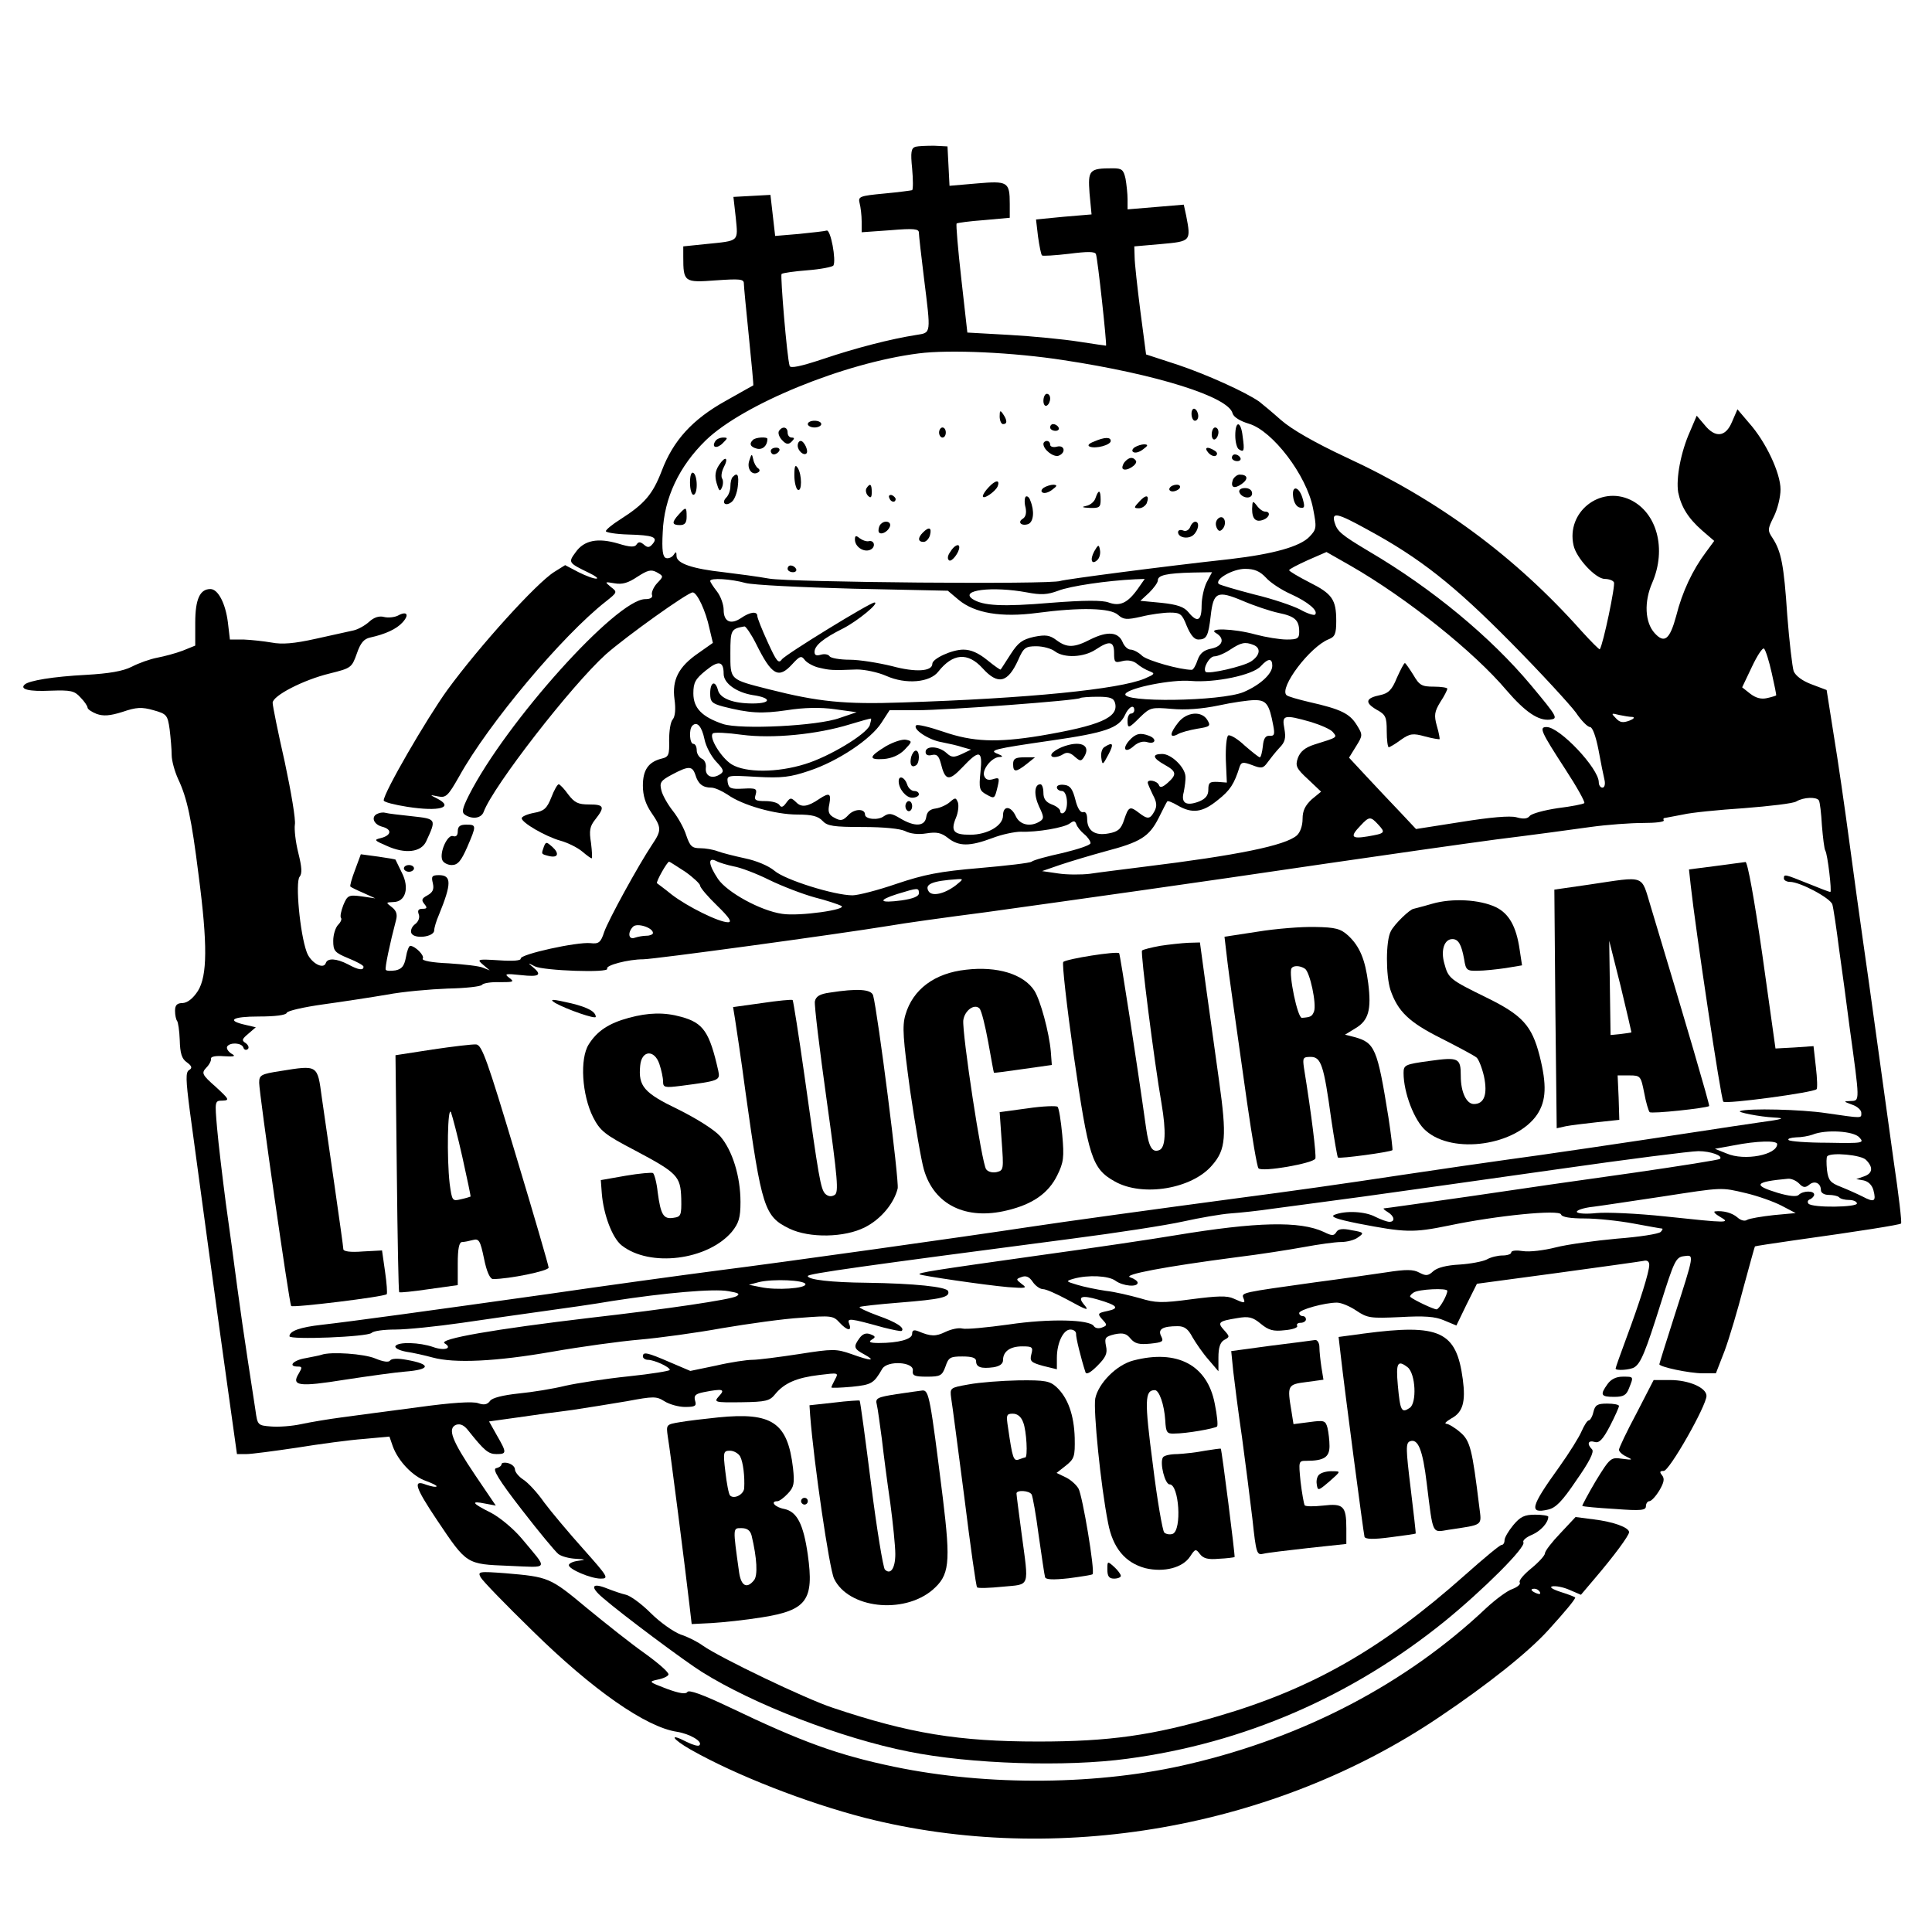 <?xml version="1.0" standalone="no"?>
<!DOCTYPE svg PUBLIC "-//W3C//DTD SVG 20010904//EN"
 "http://www.w3.org/TR/2001/REC-SVG-20010904/DTD/svg10.dtd">
<svg version="1.0" xmlns="http://www.w3.org/2000/svg"
 width="574pt" height="566pt" viewBox="0 0 574 566"
 preserveAspectRatio="xMidYMid meet">

<g transform="translate(0,566) scale(0.1,-0.1)"
fill="#000000" stroke="none">
<path d="M2720 5224 c-13 -4 -15 -16 -10 -65 3 -33 3 -62 0 -64 -3 -1 -40 -6
-83 -10 -74 -7 -78 -9 -73 -29 3 -11 6 -36 6 -54 l0 -32 85 6 c70 6 85 4 85
-7 0 -8 7 -69 15 -134 21 -169 22 -163 -22 -170 -77 -12 -181 -39 -276 -71
-69 -23 -99 -29 -101 -21 -8 26 -28 268 -24 273 3 3 38 8 77 11 39 3 74 10 77
14 9 15 -8 108 -20 104 -6 -2 -43 -6 -82 -10 l-71 -6 -7 61 -7 61 -55 -3 -55
-3 7 -62 c7 -72 11 -68 -88 -78 l-68 -7 0 -31 c0 -75 3 -77 96 -70 72 5 84 4
84 -9 0 -9 7 -80 15 -159 8 -78 14 -143 13 -144 -2 -1 -38 -21 -82 -46 -99
-55 -156 -118 -190 -208 -27 -70 -51 -98 -123 -144 -24 -15 -43 -31 -43 -35 0
-4 30 -9 66 -10 75 -2 90 -8 73 -28 -9 -11 -15 -12 -26 -2 -11 9 -16 9 -22 0
-5 -8 -19 -8 -54 3 -61 18 -102 10 -127 -26 -22 -30 -22 -31 40 -61 19 -9 29
-17 22 -17 -7 -1 -31 8 -53 19 l-40 21 -32 -20 c-53 -33 -223 -221 -318 -351
-62 -86 -189 -305 -189 -328 0 -5 32 -13 70 -19 96 -15 141 -2 88 25 -22 11
-22 11 3 6 24 -5 30 1 63 59 87 157 307 419 436 520 34 27 35 28 15 43 -19 16
-19 16 11 11 23 -4 40 1 67 19 31 20 41 23 58 14 21 -12 21 -12 1 -33 -11 -12
-17 -28 -15 -34 3 -8 -4 -13 -20 -13 -85 0 -414 -366 -524 -583 -20 -40 -22
-51 -11 -58 22 -14 48 -10 55 9 28 76 261 376 363 468 60 53 243 184 258 184
13 0 39 -55 50 -108 l10 -42 -44 -31 c-58 -40 -78 -79 -70 -137 4 -28 2 -50
-5 -59 -7 -7 -11 -35 -11 -62 1 -44 -1 -50 -23 -55 -39 -10 -55 -34 -55 -80 0
-30 8 -55 25 -80 31 -45 31 -53 2 -96 -40 -60 -129 -222 -142 -259 -10 -31
-16 -36 -41 -33 -40 4 -209 -33 -207 -46 1 -6 -23 -8 -65 -5 -64 4 -66 3 -47
-13 l20 -17 -20 8 c-11 5 -57 10 -102 13 -50 2 -81 8 -77 14 6 9 -22 37 -37
38 -4 0 -10 -15 -13 -34 -5 -26 -12 -35 -31 -39 -14 -2 -27 -2 -29 2 -3 5 12
77 31 149 4 16 0 27 -13 37 -18 14 -18 14 4 15 37 0 49 42 26 87 -10 21 -19
39 -19 39 0 1 -23 5 -51 9 l-52 7 -17 -46 c-10 -26 -16 -48 -14 -50 2 -2 20
-11 39 -19 l35 -16 -41 6 c-38 5 -42 3 -54 -26 -7 -18 -10 -34 -7 -38 3 -3 0
-12 -8 -20 -8 -8 -15 -29 -15 -48 0 -30 4 -35 45 -52 25 -10 45 -21 45 -25 0
-12 -15 -10 -46 7 -35 18 -61 19 -66 4 -7 -21 -46 1 -57 33 -20 55 -34 207
-21 223 8 10 7 28 -4 72 -8 32 -12 69 -10 83 3 14 -11 97 -30 186 -20 88 -36
167 -36 176 0 21 91 68 169 87 64 16 66 17 81 59 11 32 21 44 40 48 45 10 78
25 96 45 21 23 13 35 -14 20 -10 -5 -29 -7 -41 -4 -14 4 -30 -1 -44 -14 -12
-11 -33 -23 -47 -26 -14 -3 -64 -14 -113 -25 -63 -14 -99 -17 -130 -11 -23 4
-60 8 -83 9 l-41 0 -6 51 c-7 56 -29 99 -52 99 -31 0 -45 -30 -45 -100 l0 -68
-37 -15 c-21 -8 -55 -17 -76 -21 -21 -4 -55 -16 -76 -27 -26 -13 -66 -20 -136
-24 -96 -5 -170 -17 -182 -29 -15 -14 14 -21 77 -18 60 2 71 0 89 -20 12 -12
21 -26 21 -30 0 -5 12 -13 27 -19 20 -7 39 -6 77 6 41 14 57 15 92 5 39 -11
42 -14 48 -57 3 -25 6 -59 6 -76 0 -17 9 -49 19 -71 27 -57 40 -118 61 -286
27 -206 26 -299 -2 -344 -15 -23 -31 -35 -45 -36 -17 0 -23 -6 -23 -23 0 -13
3 -26 6 -30 3 -3 7 -29 8 -57 1 -39 6 -56 21 -66 15 -11 17 -17 7 -23 -11 -6
-10 -29 2 -122 27 -200 85 -628 113 -826 l27 -193 28 0 c15 0 83 9 150 19 68
11 157 23 199 26 l76 7 10 -29 c16 -44 60 -90 99 -103 19 -7 33 -14 31 -16 -2
-3 -16 0 -31 5 -40 16 -34 -6 33 -106 88 -131 86 -130 213 -135 122 -5 117
-14 39 80 -25 30 -66 64 -93 78 -56 28 -61 36 -17 27 l32 -6 -61 90 c-70 104
-83 139 -57 150 13 4 24 -1 37 -18 47 -59 59 -69 83 -69 31 0 31 4 1 56 l-23
41 86 12 c47 7 120 17 161 22 41 6 114 18 162 26 80 15 88 15 112 0 14 -9 42
-17 61 -17 31 0 35 3 30 19 -4 15 1 20 26 25 56 11 65 9 45 -12 -16 -18 -13
-19 66 -18 74 1 85 4 101 24 27 33 64 49 131 57 57 7 58 7 47 -13 -6 -11 -11
-22 -11 -24 0 -2 27 -1 61 2 59 6 65 10 90 53 15 26 95 21 91 -5 -2 -15 5 -18
42 -18 40 0 45 3 55 30 9 27 14 30 50 30 29 0 41 -4 41 -14 0 -18 15 -23 52
-18 18 3 28 10 28 21 0 26 21 41 57 41 30 0 33 -2 27 -24 -5 -20 -1 -24 35
-34 l41 -10 0 34 c0 44 19 84 40 84 10 0 17 -6 17 -12 -1 -11 15 -75 28 -115
3 -8 16 0 35 19 25 25 31 37 26 59 -5 25 -2 28 26 35 25 5 35 2 47 -13 13 -15
25 -18 58 -15 37 4 41 6 33 22 -11 21 4 30 49 30 20 0 31 -8 44 -33 10 -17 31
-48 48 -67 l29 -34 0 41 c0 29 5 45 17 52 17 9 17 10 0 29 -21 23 -17 27 39
36 34 6 46 3 70 -17 23 -19 37 -23 71 -19 24 2 40 8 37 13 -3 5 2 9 10 9 9 0
16 5 16 10 0 6 -4 10 -10 10 -5 0 -10 4 -10 9 0 10 76 31 112 31 13 0 39 -11
58 -24 33 -22 42 -23 130 -19 71 4 104 2 131 -10 l36 -15 30 62 31 62 238 32
c132 18 247 34 257 36 11 3 17 -2 17 -12 0 -21 -28 -110 -69 -220 -17 -46 -31
-85 -31 -88 0 -7 44 -4 56 4 19 12 33 46 78 189 40 127 45 138 69 141 31 4 32
10 -29 -180 -24 -75 -44 -139 -44 -141 0 -8 89 -27 129 -27 l39 0 26 67 c14
38 39 122 56 188 18 66 33 121 34 122 1 1 53 9 116 18 194 27 314 46 318 50 3
2 -7 86 -22 187 -14 101 -37 266 -51 368 -14 102 -32 230 -40 285 -8 55 -26
186 -40 290 -14 105 -35 250 -47 322 l-21 133 -45 17 c-27 10 -47 25 -53 39
-4 13 -13 88 -19 166 -10 151 -18 190 -44 230 -15 22 -14 27 4 63 11 22 20 58
20 81 0 48 -43 141 -94 198 l-34 40 -16 -37 c-19 -46 -50 -49 -82 -9 l-23 27
-20 -47 c-27 -60 -42 -139 -35 -181 9 -43 29 -76 71 -113 l36 -31 -25 -34
c-39 -52 -70 -117 -88 -189 -19 -70 -35 -83 -64 -51 -29 32 -32 93 -7 150 43
100 14 208 -65 246 -91 43 -191 -37 -169 -135 8 -38 66 -100 93 -100 11 0 24
-4 27 -10 5 -8 -32 -185 -42 -199 -1 -2 -26 23 -55 55 -196 220 -423 388 -698
515 -94 44 -162 83 -194 111 -27 24 -56 48 -65 55 -42 29 -155 80 -241 109
l-95 31 -17 129 c-9 71 -17 143 -17 160 l-1 32 80 7 c88 8 89 8 74 85 l-7 32
-83 -7 -84 -7 0 30 c0 16 -3 44 -6 61 -6 27 -11 31 -38 31 -70 0 -74 -5 -69
-74 l6 -63 -83 -7 -82 -8 6 -51 c4 -28 9 -54 12 -56 2 -2 38 0 80 5 55 7 77 7
80 -1 5 -11 33 -269 30 -272 0 0 -37 5 -81 12 -44 7 -136 16 -206 20 l-125 7
-18 160 c-10 88 -16 161 -14 164 3 2 39 7 81 10 l77 7 0 41 c0 66 -6 69 -98
61 l-81 -7 -3 59 -3 58 -40 2 c-22 0 -47 -1 -55 -3z m440 -634 c277 -42 490
-109 502 -158 3 -11 22 -23 49 -31 70 -21 171 -153 190 -251 11 -57 11 -62
-10 -84 -28 -30 -108 -52 -236 -67 -201 -22 -490 -60 -505 -65 -27 -11 -804
-4 -865 7 -33 6 -94 14 -135 19 -92 10 -140 26 -140 48 0 14 -2 14 -9 3 -5 -7
-15 -11 -22 -9 -10 3 -13 23 -10 77 4 102 49 196 128 273 111 107 411 230 632
258 92 12 283 3 431 -20z m902 -503 c157 -85 258 -165 427 -336 90 -91 176
-185 193 -208 16 -24 35 -43 42 -43 7 0 17 -26 25 -67 7 -38 15 -78 18 -90 3
-13 0 -23 -6 -23 -6 0 -11 7 -11 16 0 41 -116 164 -155 164 -23 0 -18 -12 56
-126 34 -52 59 -97 56 -100 -3 -3 -38 -10 -79 -15 -40 -6 -77 -16 -83 -23 -7
-9 -19 -10 -40 -4 -19 5 -77 0 -164 -14 l-134 -21 -46 49 c-26 27 -71 75 -100
106 l-53 57 21 34 c20 32 20 34 2 63 -21 34 -47 47 -140 68 -34 8 -66 17 -69
21 -22 22 70 144 126 166 18 7 22 16 22 54 0 64 -12 81 -80 115 -33 17 -60 33
-60 36 0 3 25 16 56 30 l55 24 72 -41 c167 -96 367 -256 463 -370 56 -65 95
-91 129 -87 25 3 23 7 -57 103 -119 142 -292 286 -481 397 -82 49 -94 59 -102
86 -9 32 8 28 97 -21z m-301 -143 c13 -15 47 -37 74 -49 51 -23 83 -50 72 -61
-3 -3 -23 3 -44 15 -21 11 -82 32 -137 45 -54 14 -101 28 -105 31 -13 14 42
45 78 45 28 0 44 -7 62 -26z m-176 -14 c-8 -16 -15 -47 -15 -70 0 -45 -13 -51
-39 -19 -13 16 -33 23 -80 28 l-63 6 26 24 c14 14 26 30 26 37 0 15 26 21 103
23 l58 1 -16 -30z m-1370 -2 c22 -6 166 -13 321 -17 l280 -6 32 -27 c48 -40
127 -53 233 -39 128 17 219 15 241 -6 16 -14 25 -15 69 -5 28 7 66 12 85 12
31 0 36 -4 50 -40 11 -26 22 -40 34 -40 25 0 30 10 37 70 8 71 19 77 95 45 35
-15 83 -31 107 -36 48 -10 61 -21 61 -56 0 -20 -5 -23 -37 -23 -21 0 -63 7
-93 15 -65 18 -145 20 -117 4 27 -16 20 -39 -14 -46 -22 -4 -34 -14 -41 -34
-5 -16 -13 -29 -17 -29 -36 0 -130 27 -147 41 -11 11 -27 19 -35 19 -8 0 -19
10 -24 23 -13 30 -45 32 -94 8 -50 -26 -71 -26 -102 -3 -20 15 -32 17 -67 10
-35 -8 -47 -17 -69 -51 -15 -23 -28 -44 -30 -46 -1 -2 -19 11 -40 28 -26 21
-48 31 -71 31 -34 0 -92 -27 -92 -42 0 -23 -50 -26 -120 -7 -41 10 -97 19
-126 19 -29 0 -56 5 -59 10 -4 6 -15 8 -26 5 -13 -4 -19 -2 -19 8 0 19 25 40
85 70 43 22 110 77 93 77 -13 0 -264 -154 -275 -169 -10 -14 -16 -6 -42 51
-17 37 -31 72 -31 78 0 15 -22 12 -48 -6 -31 -21 -52 -11 -52 24 0 16 -9 41
-20 55 -11 14 -20 28 -20 31 0 10 62 6 105 -6z m1165 -18 c-30 -42 -53 -52
-86 -40 -18 7 -72 7 -173 -1 -142 -12 -200 -9 -231 11 -41 27 59 39 161 20 42
-8 61 -7 93 5 36 14 145 30 229 34 l28 1 -21 -30z m-1134 -162 c47 -95 67
-106 108 -61 23 25 27 26 38 11 7 -8 27 -19 43 -22 30 -7 36 -8 111 -5 23 0
62 -8 87 -19 58 -26 130 -20 155 13 43 54 87 58 131 10 46 -51 75 -44 106 24
16 37 22 41 54 41 20 0 45 -7 55 -15 28 -21 86 -18 121 5 42 28 55 25 55 -10
0 -28 2 -30 25 -24 16 4 32 1 43 -8 9 -8 26 -18 37 -22 18 -7 16 -9 -14 -22
-76 -32 -347 -59 -720 -71 -172 -6 -250 2 -396 39 -118 30 -115 27 -115 108 0
69 2 72 42 79 4 0 20 -23 34 -51z m1478 -4 c23 -9 20 -31 -7 -49 -23 -15 -127
-39 -135 -31 -9 10 11 46 26 46 9 0 31 9 47 20 32 21 44 24 69 14z m1540 -84
c8 -35 14 -65 13 -66 -1 -1 -13 -5 -27 -8 -17 -4 -33 0 -50 13 l-24 19 29 61
c16 34 32 58 36 54 5 -5 15 -37 23 -73z m-3114 -2 c0 -28 38 -55 86 -63 57 -8
57 -25 0 -25 -58 0 -97 15 -103 40 -8 30 -23 24 -23 -10 0 -25 5 -30 38 -39
78 -20 115 -22 190 -11 50 8 100 9 142 3 l65 -9 -50 -17 c-65 -24 -295 -35
-347 -18 -62 21 -88 47 -88 91 0 32 6 43 37 68 38 31 53 28 53 -10z m1630 24
c0 -24 -36 -57 -85 -78 -67 -28 -367 -32 -351 -5 12 18 138 43 194 38 71 -6
184 17 208 44 22 24 34 24 34 1z m-467 -111 c11 -43 -46 -67 -223 -97 -129
-21 -200 -18 -287 12 -41 14 -78 23 -81 19 -12 -11 38 -44 76 -50 20 -4 48
-10 62 -15 l25 -7 -27 -13 c-24 -11 -31 -11 -46 3 -23 21 -62 22 -62 3 0 -9 7
-12 19 -9 14 3 20 -2 26 -24 13 -53 24 -55 64 -13 51 54 61 52 54 -14 -5 -48
-3 -55 17 -66 25 -14 25 -14 34 23 6 26 5 28 -14 22 -14 -4 -22 -1 -26 10 -7
18 22 55 45 56 12 0 11 3 -4 9 -29 11 -14 15 159 40 160 23 200 37 218 75 11
25 28 34 28 15 0 -5 -4 -10 -10 -10 -5 0 -10 -9 -10 -20 0 -26 3 -25 38 10 29
28 33 29 93 24 41 -4 91 0 139 10 41 9 90 16 108 16 34 0 43 -11 55 -76 5 -26
3 -31 -11 -30 -12 1 -18 -8 -20 -31 -2 -18 -6 -33 -9 -33 -3 0 -23 16 -45 35
-21 20 -43 33 -49 30 -5 -4 -8 -36 -7 -73 l3 -67 -27 2 c-24 1 -28 -2 -28 -23
0 -17 -8 -27 -27 -35 -39 -15 -55 -5 -46 28 3 16 6 36 5 47 -2 27 -42 66 -69
66 -31 0 -29 -12 7 -32 36 -20 37 -29 9 -54 -16 -14 -23 -15 -26 -6 -5 12 -33
18 -33 7 0 -4 7 -19 15 -36 12 -22 13 -34 5 -49 -13 -24 -20 -25 -46 -5 -27
21 -31 19 -44 -20 -9 -28 -18 -36 -46 -41 -41 -8 -64 8 -64 43 0 15 -5 23 -12
20 -8 -2 -17 12 -23 37 -8 31 -15 42 -32 44 -13 2 -23 -1 -23 -7 0 -6 7 -11
15 -11 17 0 21 -55 5 -65 -5 -3 -10 -1 -10 5 0 6 -11 15 -25 20 -18 7 -25 17
-25 35 0 14 -4 25 -9 25 -18 0 -20 -31 -4 -66 15 -31 15 -36 3 -44 -28 -18
-60 -11 -72 15 -14 31 -38 33 -38 2 0 -30 -46 -57 -98 -57 -49 0 -58 11 -42
50 7 16 9 37 6 46 -6 15 -8 15 -24 1 -9 -8 -28 -17 -42 -19 -17 -2 -26 -10
-28 -25 -4 -29 -35 -30 -78 -4 -25 15 -33 16 -48 6 -17 -13 -56 -9 -56 5 0 18
-31 18 -49 -1 -16 -17 -23 -19 -41 -9 -18 9 -21 18 -16 41 6 32 0 35 -29 16
-35 -24 -54 -27 -70 -10 -15 14 -17 14 -29 -2 -9 -13 -15 -15 -20 -7 -4 7 -23
12 -42 12 -30 0 -34 3 -29 19 5 18 1 20 -37 18 -37 -2 -43 1 -46 19 -3 21 0
21 86 16 75 -4 100 -1 156 18 85 28 184 94 215 143 l24 37 81 0 c89 0 478 29
485 36 2 2 26 4 52 4 38 0 48 -4 52 -19z m1537 -41 c8 -1 4 -6 -9 -11 -19 -7
-28 -6 -40 7 -15 15 -14 16 9 10 14 -3 32 -6 40 -6z m-2266 -25 c-11 -27 -120
-93 -192 -115 -83 -26 -177 -26 -218 -1 -31 19 -69 81 -56 92 4 4 43 2 86 -4
91 -12 224 1 321 31 33 10 61 18 63 17 1 -1 -1 -10 -4 -20z m1311 10 c29 -9
59 -22 65 -30 13 -16 16 -15 -55 -37 -28 -9 -42 -21 -49 -40 -8 -23 -5 -31 30
-63 l39 -37 -28 -23 c-19 -18 -27 -33 -27 -58 0 -20 -7 -40 -17 -49 -34 -30
-176 -59 -453 -93 -63 -8 -136 -17 -162 -21 -25 -3 -68 -3 -94 1 l-48 7 55 19
c30 10 90 28 134 40 103 27 129 43 157 98 13 26 24 48 26 50 1 3 16 -3 31 -12
43 -25 74 -21 119 16 37 29 49 48 65 99 5 14 10 15 37 5 28 -11 33 -10 46 8 8
11 23 30 35 43 17 17 20 29 15 57 -8 41 -2 43 79 20z m-1802 -51 c4 -21 20
-51 35 -67 22 -23 24 -29 12 -37 -24 -16 -45 -6 -43 18 2 13 -4 25 -12 28 -8
4 -15 15 -15 25 0 10 -4 19 -10 19 -11 0 -14 43 -3 54 14 14 28 -2 36 -40z
m-27 -106 c8 -27 22 -38 47 -38 11 0 32 -10 49 -21 43 -31 141 -59 207 -59 44
0 62 -5 75 -19 14 -15 32 -18 119 -18 64 0 111 -5 126 -12 15 -8 39 -11 63 -7
31 5 45 2 65 -14 32 -25 64 -25 131 0 28 11 67 19 85 19 47 -2 130 12 146 25
11 8 15 8 19 -3 2 -7 13 -21 23 -29 11 -9 19 -21 19 -27 0 -6 -37 -18 -82 -29
-46 -10 -87 -21 -93 -26 -5 -4 -75 -12 -155 -19 -118 -10 -164 -19 -247 -47
-55 -19 -114 -34 -130 -34 -54 0 -201 46 -232 73 -18 15 -54 30 -88 37 -32 7
-68 16 -81 21 -13 5 -36 9 -52 9 -24 0 -30 6 -41 38 -6 20 -24 53 -40 73 -15
19 -31 47 -34 61 -6 23 -2 29 32 47 49 26 60 26 69 -1z m3338 -76 c3 -5 7 -38
9 -75 3 -36 7 -69 10 -74 7 -11 20 -123 15 -123 -3 0 -32 11 -66 25 -70 28
-72 29 -72 15 0 -5 8 -10 18 -10 30 0 120 -48 126 -67 3 -10 12 -70 20 -133 9
-63 23 -167 31 -230 31 -225 31 -220 4 -221 -23 -1 -23 -1 4 -11 15 -5 27 -16
27 -24 0 -17 6 -17 -105 -1 -72 11 -232 15 -255 6 -11 -3 58 -17 100 -19 37
-2 29 -5 -45 -15 -49 -7 -121 -18 -160 -24 -236 -36 -494 -74 -585 -86 -58 -8
-197 -28 -310 -45 -192 -29 -327 -48 -495 -70 -232 -31 -524 -71 -615 -85
-191 -29 -732 -105 -930 -130 -107 -14 -334 -45 -505 -70 -349 -49 -581 -81
-670 -91 -62 -7 -95 -18 -95 -34 0 -11 232 -2 244 10 6 6 37 10 71 10 33 0
122 9 198 20 76 11 186 27 245 35 59 8 150 21 202 30 155 24 301 37 344 29 30
-5 36 -8 24 -15 -17 -10 -205 -38 -433 -64 -287 -34 -454 -63 -434 -76 25 -15
-1 -23 -34 -11 -40 14 -104 16 -112 3 -3 -6 11 -13 32 -17 21 -3 56 -11 78
-17 65 -18 189 -12 355 17 85 15 202 31 260 36 58 5 168 20 245 34 77 13 183
28 235 31 89 7 96 6 114 -14 23 -25 38 -27 29 -4 -7 18 1 17 102 -11 28 -7 52
-12 54 -10 10 9 -16 26 -70 45 -33 12 -58 24 -55 26 2 2 55 8 118 13 125 10
151 16 145 34 -4 13 -101 23 -242 25 -105 1 -175 9 -175 20 0 7 166 30 785
111 132 17 281 40 330 51 50 11 113 22 141 24 29 2 85 8 125 14 41 5 162 22
269 36 107 15 366 51 576 81 209 30 398 54 420 54 37 0 74 -14 64 -23 -3 -3
-117 -21 -255 -41 -137 -19 -359 -51 -493 -71 -134 -19 -246 -35 -250 -35 -4
0 1 -5 11 -11 20 -12 23 -29 5 -29 -7 0 -26 7 -42 15 -30 16 -88 19 -121 6
-14 -6 6 -13 70 -26 140 -27 163 -28 270 -6 143 30 328 48 333 33 2 -8 28 -12
70 -12 37 0 102 -7 145 -15 43 -8 82 -15 85 -15 3 0 1 -5 -4 -10 -6 -6 -64
-15 -130 -20 -65 -6 -147 -17 -182 -26 -35 -9 -78 -14 -97 -11 -19 3 -35 2
-35 -4 0 -5 -12 -9 -26 -9 -14 0 -35 -5 -47 -12 -12 -6 -49 -13 -81 -15 -38
-2 -66 -9 -78 -20 -15 -14 -22 -14 -41 -4 -18 10 -40 10 -98 1 -41 -6 -137
-20 -214 -30 -214 -30 -217 -30 -211 -46 7 -17 4 -17 -29 -2 -19 9 -48 8 -125
-2 -89 -12 -107 -11 -153 3 -29 8 -74 19 -102 22 -27 4 -66 12 -85 18 -34 10
-34 11 -10 18 43 12 104 9 124 -6 22 -16 66 -20 66 -6 0 5 -10 12 -22 16 -25
8 103 32 317 60 66 8 155 22 199 30 43 8 93 15 110 15 18 0 41 6 51 14 19 13
17 15 -19 21 -27 6 -41 4 -46 -6 -7 -11 -13 -11 -37 1 -71 33 -199 30 -441
-10 -65 -11 -247 -38 -407 -60 -313 -44 -358 -51 -353 -56 5 -4 194 -32 263
-38 53 -4 58 -3 41 9 -18 14 -18 15 -1 21 13 5 23 1 33 -14 8 -12 22 -22 31
-22 9 0 40 -14 70 -30 62 -34 69 -36 51 -15 -19 23 -6 28 42 14 58 -17 66 -26
28 -34 -29 -6 -30 -8 -15 -25 15 -16 15 -18 -1 -24 -10 -4 -20 -2 -24 4 -12
20 -132 23 -253 5 -65 -9 -127 -15 -138 -12 -11 3 -33 -2 -50 -10 -29 -14 -43
-14 -81 2 -13 5 -18 3 -18 -8 0 -16 -41 -27 -99 -27 -26 0 -32 3 -21 10 12 7
12 10 -4 16 -13 5 -23 1 -32 -11 -19 -26 -18 -32 14 -49 36 -20 20 -20 -38 1
-46 16 -55 16 -157 0 -59 -9 -121 -17 -138 -17 -16 0 -64 -7 -107 -17 l-77
-16 -61 26 c-67 29 -80 32 -80 17 0 -5 7 -10 15 -10 18 0 65 -21 65 -30 0 -3
-55 -12 -122 -19 -68 -7 -152 -20 -188 -28 -36 -9 -98 -19 -139 -23 -47 -5
-79 -13 -85 -22 -8 -11 -18 -13 -35 -7 -15 6 -79 2 -180 -12 -86 -11 -187 -25
-226 -30 -38 -5 -92 -14 -120 -20 -27 -6 -68 -9 -90 -7 -39 3 -40 4 -46 48 -4
25 -14 92 -23 150 -9 58 -23 155 -31 215 -8 61 -23 173 -34 250 -10 77 -22
177 -26 223 -7 81 -7 82 16 82 22 1 20 4 -20 41 -41 36 -43 41 -28 57 9 9 15
21 14 27 -1 6 15 9 38 7 32 -2 37 0 22 8 -9 6 -15 15 -12 21 9 13 43 11 48 -3
2 -7 8 -9 13 -5 5 4 2 12 -6 18 -13 8 -11 12 8 28 l22 19 -30 7 c-59 13 -41
25 39 25 48 0 81 4 83 11 2 6 51 17 108 25 58 8 143 21 190 29 47 9 128 16
180 18 52 1 98 6 102 11 3 5 27 9 53 8 41 0 44 1 28 13 -16 12 -11 13 35 8 54
-6 64 0 35 24 -16 13 -15 13 6 2 27 -13 222 -20 215 -7 -6 10 63 28 107 28 31
0 568 73 734 100 33 6 161 24 285 40 273 38 602 84 1015 145 171 25 396 57
500 71 105 13 231 30 280 37 50 7 120 12 157 12 36 0 64 3 61 8 -2 4 -1 7 4 7
4 1 28 5 53 10 25 6 107 14 182 19 76 6 146 14 155 20 22 13 60 14 67 3z
m-1309 -72 c22 -24 21 -26 -32 -35 -48 -8 -53 -1 -21 32 26 28 30 28 53 3z
m-1915 -124 c19 -3 67 -21 105 -40 39 -19 99 -42 135 -52 36 -9 71 -21 79 -25
23 -11 -125 -32 -175 -24 -64 9 -164 64 -191 104 -28 42 -31 66 -5 53 9 -5 33
-12 52 -16z m-144 -16 c24 -17 44 -36 44 -41 0 -6 23 -33 51 -60 36 -35 45
-49 32 -49 -27 0 -120 46 -167 82 -22 18 -43 33 -44 34 -4 3 30 64 36 64 2 0
23 -14 48 -30z m804 -40 c-34 -26 -71 -34 -81 -18 -13 21 10 31 86 36 18 1 17
0 -5 -18z m-110 -24 c0 -9 -17 -16 -51 -21 -67 -9 -73 0 -13 19 62 19 64 19
64 2z m-790 -118 c0 -4 -9 -8 -19 -8 -11 0 -26 -3 -35 -6 -19 -7 -22 16 -5 33
12 12 59 -3 59 -19z m3584 -607 c16 -17 11 -18 -94 -16 -60 0 -113 4 -116 8
-4 4 6 7 22 8 16 0 38 4 49 8 39 16 122 11 139 -8z m-244 -20 c0 -32 -97 -51
-150 -28 l-35 14 55 10 c71 14 130 15 130 4z m264 -47 c22 -22 20 -40 -6 -49
l-23 -8 22 -4 c14 -3 25 -14 29 -29 9 -34 2 -37 -32 -19 -16 8 -45 21 -65 29
-31 12 -37 19 -41 50 -2 20 -2 39 1 41 12 12 101 4 115 -11z m-199 -70 c12
-13 19 -13 30 -4 16 14 35 5 35 -16 0 -8 10 -14 23 -14 13 0 27 -3 31 -7 4 -5
18 -8 29 -8 12 0 23 -4 24 -10 3 -12 -132 -14 -144 -1 -4 5 -2 11 5 13 6 3 12
9 12 14 0 12 -33 12 -46 -1 -6 -6 -28 -4 -62 6 -76 23 -69 33 30 42 9 1 24 -5
33 -14z m-157 -29 c34 -8 82 -25 105 -37 l42 -22 -65 -6 c-36 -4 -72 -10 -79
-14 -7 -5 -19 -2 -29 7 -16 14 -43 21 -67 18 -5 -1 1 -8 15 -16 33 -19 25 -19
-162 1 -84 9 -176 13 -205 10 -28 -3 -54 -2 -58 3 -3 5 20 13 50 16 31 4 122
18 203 30 182 28 174 28 250 10z m-2795 -270 c3 -13 -87 -19 -133 -9 l-35 7
30 8 c42 10 135 6 138 -6z m1907 -20 c0 -13 -24 -55 -32 -55 -9 0 -68 28 -78
37 -2 2 2 8 10 13 15 10 100 14 100 5z"/>
<path d="M3100 4469 c0 -11 5 -17 10 -14 6 3 10 13 10 21 0 8 -4 14 -10 14 -5
0 -10 -9 -10 -21z"/>
<path d="M3540 4431 c0 -12 5 -21 10 -21 6 0 10 6 10 14 0 8 -4 18 -10 21 -5
3 -10 -3 -10 -14z"/>
<path d="M2970 4423 c0 -13 5 -23 10 -23 13 0 13 11 0 30 -8 12 -10 11 -10 -7z"/>
<path d="M2400 4400 c0 -5 9 -10 20 -10 11 0 20 5 20 10 0 6 -9 10 -20 10 -11
0 -20 -4 -20 -10z"/>
<path d="M3120 4390 c0 -5 7 -10 16 -10 8 0 12 5 9 10 -3 6 -10 10 -16 10 -5
0 -9 -4 -9 -10z"/>
<path d="M3670 4366 c0 -19 5 -38 11 -41 15 -10 17 -4 11 38 -5 47 -22 49 -22
3z"/>
<path d="M2314 4379 c-3 -6 1 -18 10 -27 12 -13 19 -13 28 -4 9 9 9 12 0 12
-7 0 -12 7 -12 15 0 17 -16 20 -26 4z"/>
<path d="M2790 4375 c0 -8 5 -15 10 -15 6 0 10 7 10 15 0 8 -4 15 -10 15 -5 0
-10 -7 -10 -15z"/>
<path d="M3600 4369 c0 -11 5 -17 10 -14 6 3 10 13 10 21 0 8 -4 14 -10 14 -5
0 -10 -9 -10 -21z"/>
<path d="M2125 4349 c-12 -19 5 -23 22 -6 16 16 16 17 1 17 -9 0 -20 -5 -23
-11z"/>
<path d="M2237 4353 c-12 -11 -8 -21 12 -26 17 -4 31 9 31 29 0 7 -36 5 -43
-3z"/>
<path d="M3250 4348 c-16 -6 -20 -12 -12 -15 18 -7 62 5 62 17 0 12 -18 12
-50 -2z"/>
<path d="M2370 4336 c0 -15 18 -31 26 -23 7 7 -7 37 -17 37 -5 0 -9 -6 -9 -14z"/>
<path d="M3100 4341 c0 -17 30 -40 45 -35 23 9 18 33 -5 27 -11 -3 -20 0 -20
6 0 6 -4 11 -10 11 -5 0 -10 -4 -10 -9z"/>
<path d="M3371 4331 c-7 -5 -9 -11 -4 -14 6 -4 19 0 29 8 15 11 16 14 4 15 -8
0 -21 -4 -29 -9z"/>
<path d="M2290 4320 c0 -5 4 -10 9 -10 6 0 13 5 16 10 3 6 -1 10 -9 10 -9 0
-16 -4 -16 -10z"/>
<path d="M3590 4315 c7 -8 17 -12 22 -9 6 4 5 10 -3 15 -22 14 -33 10 -19 -6z"/>
<path d="M2226 4291 c-8 -24 9 -46 27 -34 5 3 5 8 -1 12 -5 3 -12 15 -14 26
-4 18 -5 18 -12 -4z"/>
<path d="M3660 4300 c0 -5 7 -10 16 -10 8 0 12 5 9 10 -3 6 -10 10 -16 10 -5
0 -9 -4 -9 -10z"/>
<path d="M2136 4278 c-11 -17 -13 -32 -7 -53 7 -24 10 -27 16 -13 4 9 4 22 0
27 -3 6 -1 20 5 32 16 30 5 36 -14 7z"/>
<path d="M3341 4287 c-6 -8 -8 -17 -5 -20 10 -9 45 13 39 24 -9 13 -21 11 -34
-4z"/>
<path d="M2360 4248 c0 -20 5 -40 10 -43 13 -8 13 45 0 65 -7 11 -10 6 -10
-22z"/>
<path d="M2050 4226 c0 -20 5 -36 10 -36 6 0 10 13 10 29 0 17 -4 33 -10 36
-6 4 -10 -8 -10 -29z"/>
<path d="M2177 4243 c-4 -3 -7 -16 -7 -28 0 -11 -5 -26 -12 -33 -16 -16 -2
-28 16 -13 8 6 16 27 18 46 4 34 -1 43 -15 28z"/>
<path d="M3663 4235 c-8 -23 3 -29 26 -13 21 15 18 28 -6 28 -7 0 -16 -7 -20
-15z"/>
<path d="M2937 4212 c-10 -10 -17 -22 -17 -26 0 -12 37 13 44 29 8 21 -7 19
-27 -3z"/>
<path d="M2574 4209 c-3 -6 -1 -16 5 -22 8 -8 11 -5 11 11 0 24 -5 28 -16 11z"/>
<path d="M3101 4211 c-7 -5 -9 -11 -4 -14 6 -4 19 0 29 8 15 11 16 14 4 15 -8
0 -21 -4 -29 -9z"/>
<path d="M3475 4210 c-3 -5 1 -10 9 -10 8 0 18 5 21 10 3 6 -1 10 -9 10 -8 0
-18 -4 -21 -10z"/>
<path d="M3682 4198 c7 -19 38 -22 38 -4 0 10 -9 16 -21 16 -12 0 -19 -5 -17
-12z"/>
<path d="M3842 4184 c2 -17 10 -30 20 -32 14 -3 15 2 9 24 -10 39 -34 45 -29
8z"/>
<path d="M3255 4181 c-3 -11 -16 -22 -28 -24 -15 -3 -12 -5 11 -6 28 -1 32 2
32 24 0 30 -6 32 -15 6z"/>
<path d="M2642 4181 c4 -13 18 -16 19 -4 0 4 -5 9 -11 12 -7 2 -11 -2 -8 -8z"/>
<path d="M3047 4184 c-3 -4 -4 -18 0 -32 3 -15 1 -27 -8 -33 -17 -10 -5 -23
16 -16 16 7 19 39 6 70 -3 10 -10 15 -14 11z"/>
<path d="M3385 4170 c-17 -18 -17 -20 -1 -20 9 0 19 7 23 15 9 25 -2 27 -22 5z"/>
<path d="M3720 4148 c0 -30 11 -41 34 -32 18 7 22 24 5 24 -7 0 -18 8 -25 18
-12 15 -13 15 -14 -10z"/>
<path d="M2017 4132 c-22 -24 -21 -32 3 -32 15 0 20 7 20 25 0 30 -2 30 -23 7z"/>
<path d="M3621 4121 c-8 -6 -11 -16 -7 -27 5 -12 10 -14 17 -7 16 16 7 45 -10
34z"/>
<path d="M2617 4103 c-4 -3 -7 -12 -7 -19 0 -17 27 -7 34 12 5 14 -15 20 -27
7z"/>
<path d="M3536 4094 c-4 -9 -13 -14 -21 -10 -8 3 -15 1 -15 -5 0 -16 29 -22
45 -9 16 14 20 40 6 40 -5 0 -12 -7 -15 -16z"/>
<path d="M2742 4078 c-16 -16 -15 -28 2 -28 7 0 16 9 19 20 6 23 -3 26 -21 8z"/>
<path d="M2540 4057 c0 -21 25 -38 44 -31 19 7 15 31 -4 26 -7 -1 -18 3 -26 9
-11 9 -14 8 -14 -4z"/>
<path d="M2823 4020 c-8 -11 -9 -21 -3 -25 8 -5 30 24 30 39 0 13 -16 5 -27
-14z"/>
<path d="M3251 4022 c-14 -26 -7 -42 10 -25 6 6 9 19 7 29 -3 17 -5 17 -17 -4z"/>
<path d="M2340 3970 c0 -5 7 -10 16 -10 8 0 12 5 9 10 -3 6 -10 10 -16 10 -5
0 -9 -4 -9 -10z"/>
<path d="M4150 3646 c-14 -35 -25 -46 -49 -51 -44 -9 -47 -22 -12 -43 28 -15
31 -22 31 -64 0 -27 3 -48 6 -48 3 0 20 10 36 22 27 19 36 20 72 10 22 -6 42
-9 43 -8 1 1 -2 19 -8 39 -9 32 -7 43 10 71 12 18 21 36 21 40 0 3 -18 6 -40
6 -36 0 -43 4 -61 35 -12 19 -23 35 -25 35 -3 0 -13 -20 -24 -44z"/>
<path d="M3501 3514 c-26 -33 -27 -48 -3 -36 9 6 36 13 59 17 38 6 41 8 30 26
-17 28 -61 24 -86 -7z"/>
<path d="M3355 3460 c-23 -26 -11 -39 14 -16 13 11 27 15 40 11 24 -7 29 10 5
19 -26 10 -40 7 -59 -14z"/>
<path d="M2632 3443 c-51 -31 -53 -41 -6 -38 23 2 45 11 61 27 23 24 24 26 6
30 -11 3 -38 -6 -61 -19z"/>
<path d="M3154 3440 c-12 -5 -25 -13 -29 -19 -8 -13 15 -14 35 -1 10 6 20 4
33 -8 16 -14 19 -14 27 -2 24 37 -11 52 -66 30z"/>
<path d="M3282 3441 c-8 -4 -12 -19 -10 -32 3 -23 4 -23 21 9 17 32 14 39 -11
23z"/>
<path d="M2707 3411 c-5 -22 1 -33 14 -25 12 7 12 44 0 44 -5 0 -11 -9 -14
-19z"/>
<path d="M3010 3390 c0 -25 8 -25 40 0 l25 20 -32 0 c-26 0 -33 -4 -33 -20z"/>
<path d="M2670 3339 c0 -23 22 -49 40 -49 11 0 20 5 20 10 0 6 -6 10 -14 10
-8 0 -18 9 -21 20 -7 21 -25 28 -25 9z"/>
<path d="M2690 3265 c0 -8 5 -15 10 -15 6 0 10 7 10 15 0 8 -4 15 -10 15 -5 0
-10 -7 -10 -15z"/>
<path d="M5096 3087 l-78 -10 5 -46 c14 -129 90 -637 97 -644 7 -8 267 27 277
37 3 2 2 32 -2 66 l-7 62 -57 -4 -56 -3 -39 278 c-24 167 -44 276 -50 276 -6
-1 -46 -6 -90 -12z"/>
<path d="M4722 3032 l-104 -15 3 -354 4 -355 27 6 c15 3 57 8 93 12 l66 7 -2
66 -3 66 35 0 c33 0 34 -2 44 -52 5 -28 13 -54 16 -57 5 -6 170 12 177 18 2 3
-69 246 -174 594 -29 95 -13 89 -182 64z m125 -439 c-1 -1 -16 -3 -32 -5 l-30
-3 -2 140 -2 140 34 -135 c18 -74 32 -136 32 -137z"/>
<path d="M4255 2975 c-27 -8 -52 -14 -55 -15 -11 -1 -58 -46 -68 -67 -15 -28
-15 -130 -1 -174 22 -64 55 -96 151 -144 51 -26 98 -51 105 -57 6 -5 16 -30
22 -56 11 -53 1 -82 -30 -82 -22 0 -39 35 -39 83 0 54 -6 57 -93 45 -73 -10
-77 -12 -77 -36 0 -58 32 -142 66 -171 81 -72 269 -44 331 48 27 41 29 88 7
175 -23 89 -51 120 -157 172 -110 54 -114 57 -126 102 -11 39 0 72 24 72 18 0
27 -16 35 -60 5 -32 8 -35 40 -34 19 0 57 4 84 8 l48 8 -7 46 c-10 70 -32 108
-71 127 -49 23 -130 27 -189 10z"/>
<path d="M3736 2892 l-98 -15 6 -51 c3 -28 12 -96 20 -151 8 -55 26 -185 41
-290 15 -104 30 -193 34 -196 11 -12 164 15 169 29 3 11 -11 128 -34 270 -4
29 -3 32 20 32 31 0 39 -24 61 -184 9 -61 18 -112 20 -115 5 -4 155 16 162 22
1 2 -4 46 -12 98 -33 205 -40 221 -101 238 l-28 7 31 19 c39 23 48 55 38 134
-9 70 -25 109 -59 141 -23 21 -38 25 -99 26 -40 1 -116 -5 -171 -14z m141
-110 c15 -10 35 -105 27 -127 -6 -15 -10 -17 -36 -19 -13 -1 -40 131 -31 147
5 9 25 9 40 -1z"/>
<path d="M3447 2850 c-27 -5 -51 -11 -54 -14 -5 -5 36 -329 58 -455 14 -83 12
-131 -7 -138 -21 -8 -31 9 -39 66 -27 193 -77 516 -80 519 -6 7 -158 -17 -166
-26 -4 -4 10 -128 31 -277 44 -304 54 -337 122 -375 83 -47 231 -22 290 49 40
46 43 85 20 249 -11 81 -29 207 -39 280 l-18 132 -35 -1 c-19 -1 -57 -5 -83
-9z"/>
<path d="M2870 2779 c-93 -10 -158 -58 -180 -134 -10 -34 -7 -70 14 -225 15
-102 33 -208 41 -235 30 -104 125 -151 247 -121 76 18 123 51 149 104 19 38
21 54 15 120 -4 43 -10 80 -14 84 -4 3 -44 2 -90 -5 l-82 -11 6 -86 c6 -83 6
-87 -14 -92 -12 -3 -26 0 -32 8 -13 15 -72 405 -68 443 4 29 33 50 48 35 6 -6
17 -51 26 -100 9 -49 16 -90 17 -91 1 -1 40 4 87 11 l85 12 -3 40 c-5 57 -31
153 -49 181 -32 49 -110 73 -203 62z"/>
<path d="M2465 2711 c-29 -4 -41 -11 -44 -26 -2 -11 14 -143 35 -293 33 -236
36 -274 24 -282 -10 -6 -19 -5 -28 3 -14 15 -19 45 -62 352 -17 120 -33 221
-35 224 -3 2 -44 -2 -91 -9 l-86 -12 6 -37 c3 -20 18 -117 31 -216 48 -344 56
-369 130 -405 60 -29 165 -27 225 4 46 23 86 70 97 115 5 21 -59 522 -73 574
-6 18 -46 21 -129 8z"/>
<path d="M1650 2680 c34 -19 120 -49 120 -41 0 15 -23 28 -72 40 -56 13 -69
14 -48 1z"/>
<path d="M1868 2636 c-59 -16 -94 -39 -119 -79 -27 -43 -20 -150 13 -216 21
-41 35 -52 123 -98 128 -68 137 -77 139 -144 1 -50 -1 -54 -23 -57 -30 -5 -38
9 -47 76 -3 29 -10 54 -14 57 -4 2 -40 -1 -81 -8 l-74 -13 3 -40 c5 -62 31
-132 59 -154 84 -66 255 -44 327 40 21 26 26 42 26 89 0 76 -24 153 -60 195
-18 20 -69 52 -125 80 -102 49 -119 69 -113 130 4 46 42 49 57 5 6 -18 11 -41
11 -52 0 -18 5 -19 53 -13 115 15 117 16 111 45 -26 115 -44 142 -110 160 -50
14 -97 13 -156 -3z"/>
<path d="M1285 2542 l-110 -17 4 -350 c2 -192 5 -352 7 -354 1 -2 41 2 88 9
l86 12 0 64 c0 44 4 64 13 64 6 0 21 3 32 6 18 5 22 -2 33 -55 8 -40 18 -61
27 -61 47 0 165 24 165 34 0 6 -44 157 -98 336 -84 280 -100 325 -117 327 -11
1 -69 -6 -130 -15z m89 -321 c14 -63 25 -115 24 -116 -2 -1 -15 -5 -29 -8 -25
-6 -26 -5 -33 46 -9 78 -6 236 4 212 4 -11 20 -71 34 -134z"/>
<path d="M833 2478 c-58 -9 -63 -12 -63 -35 0 -31 89 -653 95 -663 4 -6 275
27 284 35 2 3 0 33 -5 67 l-9 63 -57 -3 c-37 -3 -58 0 -58 7 0 6 -12 90 -26
188 -14 98 -31 216 -38 263 -13 97 -11 96 -123 78z"/>
<path d="M955 1635 c-5 -2 -27 -6 -47 -10 -37 -6 -54 -25 -23 -25 13 0 13 -3
3 -20 -24 -38 0 -41 137 -19 72 11 152 22 178 24 77 6 79 22 5 35 -26 5 -45 4
-49 -2 -4 -6 -20 -4 -44 6 -33 14 -132 21 -160 11z"/>
<path d="M1638 3291 c-13 -33 -22 -41 -52 -46 -20 -4 -36 -11 -36 -16 0 -13
70 -54 116 -67 22 -6 51 -21 64 -32 13 -11 25 -20 28 -20 2 0 1 20 -2 45 -6
37 -4 50 13 71 29 37 26 44 -19 44 -32 0 -43 5 -62 30 -12 17 -25 30 -28 30
-4 0 -14 -18 -22 -39z"/>
<path d="M1123 3243 c-22 -8 -14 -32 12 -39 31 -8 28 -26 -4 -34 -21 -5 -19
-7 18 -23 55 -25 102 -19 117 13 31 67 31 67 -42 75 -37 4 -72 8 -78 10 -6 2
-17 1 -23 -2z"/>
<path d="M1360 3190 c0 -12 -5 -17 -14 -14 -16 6 -41 -48 -32 -71 3 -8 16 -15
28 -15 18 0 28 12 46 53 28 65 28 67 -3 67 -18 0 -25 -5 -25 -20z"/>
<path d="M1616 3145 c-8 -23 -9 -22 14 -28 28 -7 33 7 11 27 -17 15 -19 16
-25 1z"/>
<path d="M1200 3080 c0 -5 7 -10 15 -10 8 0 15 5 15 10 0 6 -7 10 -15 10 -8 0
-15 -4 -15 -10z"/>
<path d="M1286 3036 c4 -18 0 -27 -16 -36 -17 -9 -19 -14 -9 -26 9 -11 8 -14
-6 -14 -12 0 -15 -5 -11 -16 4 -10 -1 -22 -10 -29 -10 -7 -15 -19 -12 -27 8
-19 68 -12 68 8 0 7 6 28 14 46 38 93 38 118 0 118 -21 0 -23 -4 -18 -24z"/>
<path d="M4051 1698 l-74 -10 6 -52 c12 -107 68 -531 71 -542 3 -7 26 -8 78
-1 40 5 74 10 74 11 1 0 -6 61 -15 135 -14 115 -15 134 -2 139 24 9 38 -25 50
-126 19 -154 15 -145 64 -137 106 16 99 11 92 68 -21 172 -27 197 -57 222 -16
14 -35 25 -41 25 -7 1 0 7 15 16 34 18 43 49 34 116 -19 143 -68 166 -295 136z
m131 -100 c24 -19 28 -107 6 -121 -24 -16 -28 -9 -35 67 -6 67 -1 77 29 54z"/>
<path d="M3776 1662 l-118 -16 6 -60 c4 -34 15 -122 26 -196 10 -74 24 -184
31 -243 11 -103 13 -108 33 -103 12 3 72 10 134 17 l112 12 0 46 c0 67 -9 75
-69 68 -28 -3 -52 -3 -55 1 -2 4 -8 36 -12 70 -6 61 -6 62 17 62 53 0 69 11
69 44 0 17 -3 41 -6 54 -6 22 -10 23 -54 17 l-47 -6 -6 38 c-13 77 -12 80 44
87 l51 7 -6 37 c-3 20 -6 47 -6 60 0 12 -6 21 -12 21 -7 -1 -66 -9 -132 -17z"/>
<path d="M3367 1618 c-50 -13 -104 -68 -113 -113 -6 -35 16 -258 38 -369 14
-75 51 -119 111 -135 55 -13 111 1 133 35 15 23 17 23 29 7 10 -13 24 -17 56
-14 24 1 45 4 47 5 2 3 -38 319 -41 322 -1 1 -22 -2 -47 -6 -25 -5 -62 -9 -82
-10 -20 0 -40 -4 -43 -10 -10 -16 6 -80 20 -80 28 0 37 -136 9 -147 -8 -3 -20
-1 -25 4 -5 5 -21 96 -34 203 -25 190 -24 220 6 220 13 0 28 -43 31 -90 2 -36
5 -40 27 -39 37 0 120 15 127 21 3 4 0 34 -7 68 -22 115 -112 162 -242 128z"/>
<path d="M4776 1548 c-23 -32 -20 -38 19 -38 29 0 37 5 45 26 14 35 14 34 -19
34 -20 0 -35 -8 -45 -22z"/>
<path d="M2878 1547 c-56 -10 -56 -10 -52 -41 3 -17 20 -149 39 -294 18 -145
35 -266 38 -268 3 -3 37 -2 76 2 83 8 78 -6 56 159 -8 61 -15 113 -15 118 0
11 38 9 45 -3 3 -5 13 -60 21 -122 9 -62 17 -118 19 -124 2 -7 24 -8 70 -3 38
5 69 10 71 12 8 8 -30 235 -42 255 -8 13 -26 28 -40 34 l-25 12 28 22 c25 20
27 27 26 82 -2 68 -20 119 -54 151 -20 18 -33 21 -113 20 -50 -1 -116 -6 -148
-12z m162 -113 c10 -25 14 -104 6 -104 -2 0 -11 -3 -19 -6 -16 -6 -19 4 -32
94 -6 38 -5 42 14 42 14 0 25 -9 31 -26z"/>
<path d="M4862 1461 c-29 -54 -52 -103 -52 -108 0 -6 10 -15 23 -21 19 -9 18
-10 -13 -6 -34 5 -36 4 -79 -66 -23 -39 -41 -73 -40 -74 2 -2 46 -6 97 -9 78
-6 92 -4 92 8 0 8 5 15 10 15 6 0 19 14 30 32 14 24 16 35 8 45 -8 10 -7 13 5
13 17 0 127 194 127 223 0 24 -52 47 -108 47 l-49 0 -51 -99z"/>
<path d="M2663 1518 c-57 -9 -63 -12 -58 -31 3 -12 9 -58 15 -102 5 -44 16
-129 25 -190 8 -60 15 -129 15 -152 0 -42 -14 -63 -31 -46 -5 5 -24 119 -41
254 -17 134 -32 246 -34 248 -1 1 -36 -1 -76 -6 l-73 -8 2 -30 c11 -142 57
-456 71 -485 42 -88 205 -107 292 -34 51 44 55 78 31 275 -37 296 -41 319 -60
318 -9 -1 -44 -6 -78 -11z"/>
<path d="M4734 1465 c-3 -14 -10 -25 -14 -25 -4 0 -13 -14 -21 -32 -7 -17 -37
-65 -67 -107 -85 -118 -90 -139 -33 -126 23 5 42 24 85 88 38 54 53 84 46 91
-16 16 -12 28 8 22 13 -4 24 7 45 47 15 29 27 56 27 60 0 4 -16 7 -35 7 -29 0
-36 -4 -41 -25z"/>
<path d="M2134 1449 c-39 -4 -90 -10 -113 -14 -42 -7 -42 -7 -37 -43 7 -40 53
-401 64 -497 l7 -60 60 3 c33 2 100 9 149 17 133 21 155 51 136 186 -13 91
-32 128 -70 136 -28 5 -43 23 -20 23 5 0 19 10 31 23 18 19 20 30 15 76 -16
135 -62 166 -222 150z m65 -116 c9 -17 14 -60 12 -94 -1 -19 -30 -34 -42 -22
-4 4 -10 36 -14 71 -7 58 -6 62 14 62 11 0 25 -8 30 -17z m34 -235 c16 -67 19
-119 7 -133 -21 -26 -38 -17 -44 23 -19 136 -19 132 7 132 17 0 26 -7 30 -22z"/>
<path d="M1490 1310 c0 -5 -7 -10 -16 -12 -12 -2 7 -34 76 -123 51 -66 100
-125 109 -132 9 -7 32 -13 51 -14 31 -2 32 -3 8 -6 -16 -2 -28 -8 -28 -13 0
-12 65 -40 95 -40 25 0 21 6 -52 88 -43 48 -95 110 -116 138 -20 29 -48 59
-62 68 -14 9 -25 23 -25 30 0 8 -9 16 -20 19 -11 3 -20 1 -20 -3z"/>
<path d="M3922 1281 c-8 -4 -12 -18 -10 -30 3 -21 4 -21 38 8 34 30 34 30 10
30 -14 1 -31 -3 -38 -8z"/>
<path d="M2380 1200 c0 -5 5 -10 10 -10 6 0 10 5 10 10 0 6 -4 10 -10 10 -5 0
-10 -4 -10 -10z"/>
<path d="M4496 1129 c-14 -17 -26 -37 -26 -45 0 -8 -4 -14 -9 -14 -5 0 -53
-40 -107 -88 -247 -220 -455 -339 -736 -421 -194 -57 -323 -75 -533 -75 -237
0 -383 24 -610 100 -80 26 -336 149 -387 185 -15 11 -44 26 -66 33 -21 8 -61
36 -89 64 -27 27 -60 51 -73 54 -14 3 -39 12 -57 19 -45 18 -51 5 -12 -28 59
-51 243 -188 294 -220 153 -96 413 -197 615 -237 183 -37 467 -46 650 -21 346
46 666 185 942 408 113 92 243 221 234 235 -3 5 8 15 25 22 26 11 49 36 49 54
0 3 -18 6 -39 6 -32 0 -44 -6 -65 -31z"/>
<path d="M4636 1105 c-25 -26 -46 -53 -46 -60 0 -6 -18 -26 -40 -44 -22 -18
-38 -36 -35 -42 4 -5 -6 -14 -22 -20 -15 -5 -50 -31 -78 -57 -236 -223 -539
-382 -879 -462 -268 -64 -600 -67 -879 -9 -168 35 -275 74 -490 177 -78 37
-121 53 -125 45 -5 -7 -24 -4 -62 10 -52 20 -54 21 -26 27 16 3 31 10 32 15 2
6 -29 33 -69 62 -40 28 -118 90 -174 136 -109 91 -113 92 -241 103 -80 6 -83
5 -74 -12 6 -11 75 -82 154 -159 179 -176 337 -286 429 -300 38 -6 78 -29 67
-40 -3 -4 -20 1 -38 10 -54 28 -44 9 12 -23 134 -76 344 -158 519 -203 568
-144 1215 -31 1704 299 146 98 265 193 325 259 49 54 80 91 80 97 0 1 -19 9
-42 16 -25 8 -36 15 -26 17 9 2 32 -2 50 -10 l35 -15 39 46 c59 69 104 130
104 140 0 14 -47 31 -105 38 l-54 7 -45 -48z m-61 -175 c3 -6 -1 -7 -9 -4 -18
7 -21 14 -7 14 6 0 13 -4 16 -10z"/>
<path d="M3290 997 c0 -20 5 -27 20 -27 11 0 20 4 20 8 0 5 -9 17 -20 27 -20
18 -20 17 -20 -8z"/>
</g>
</svg>
